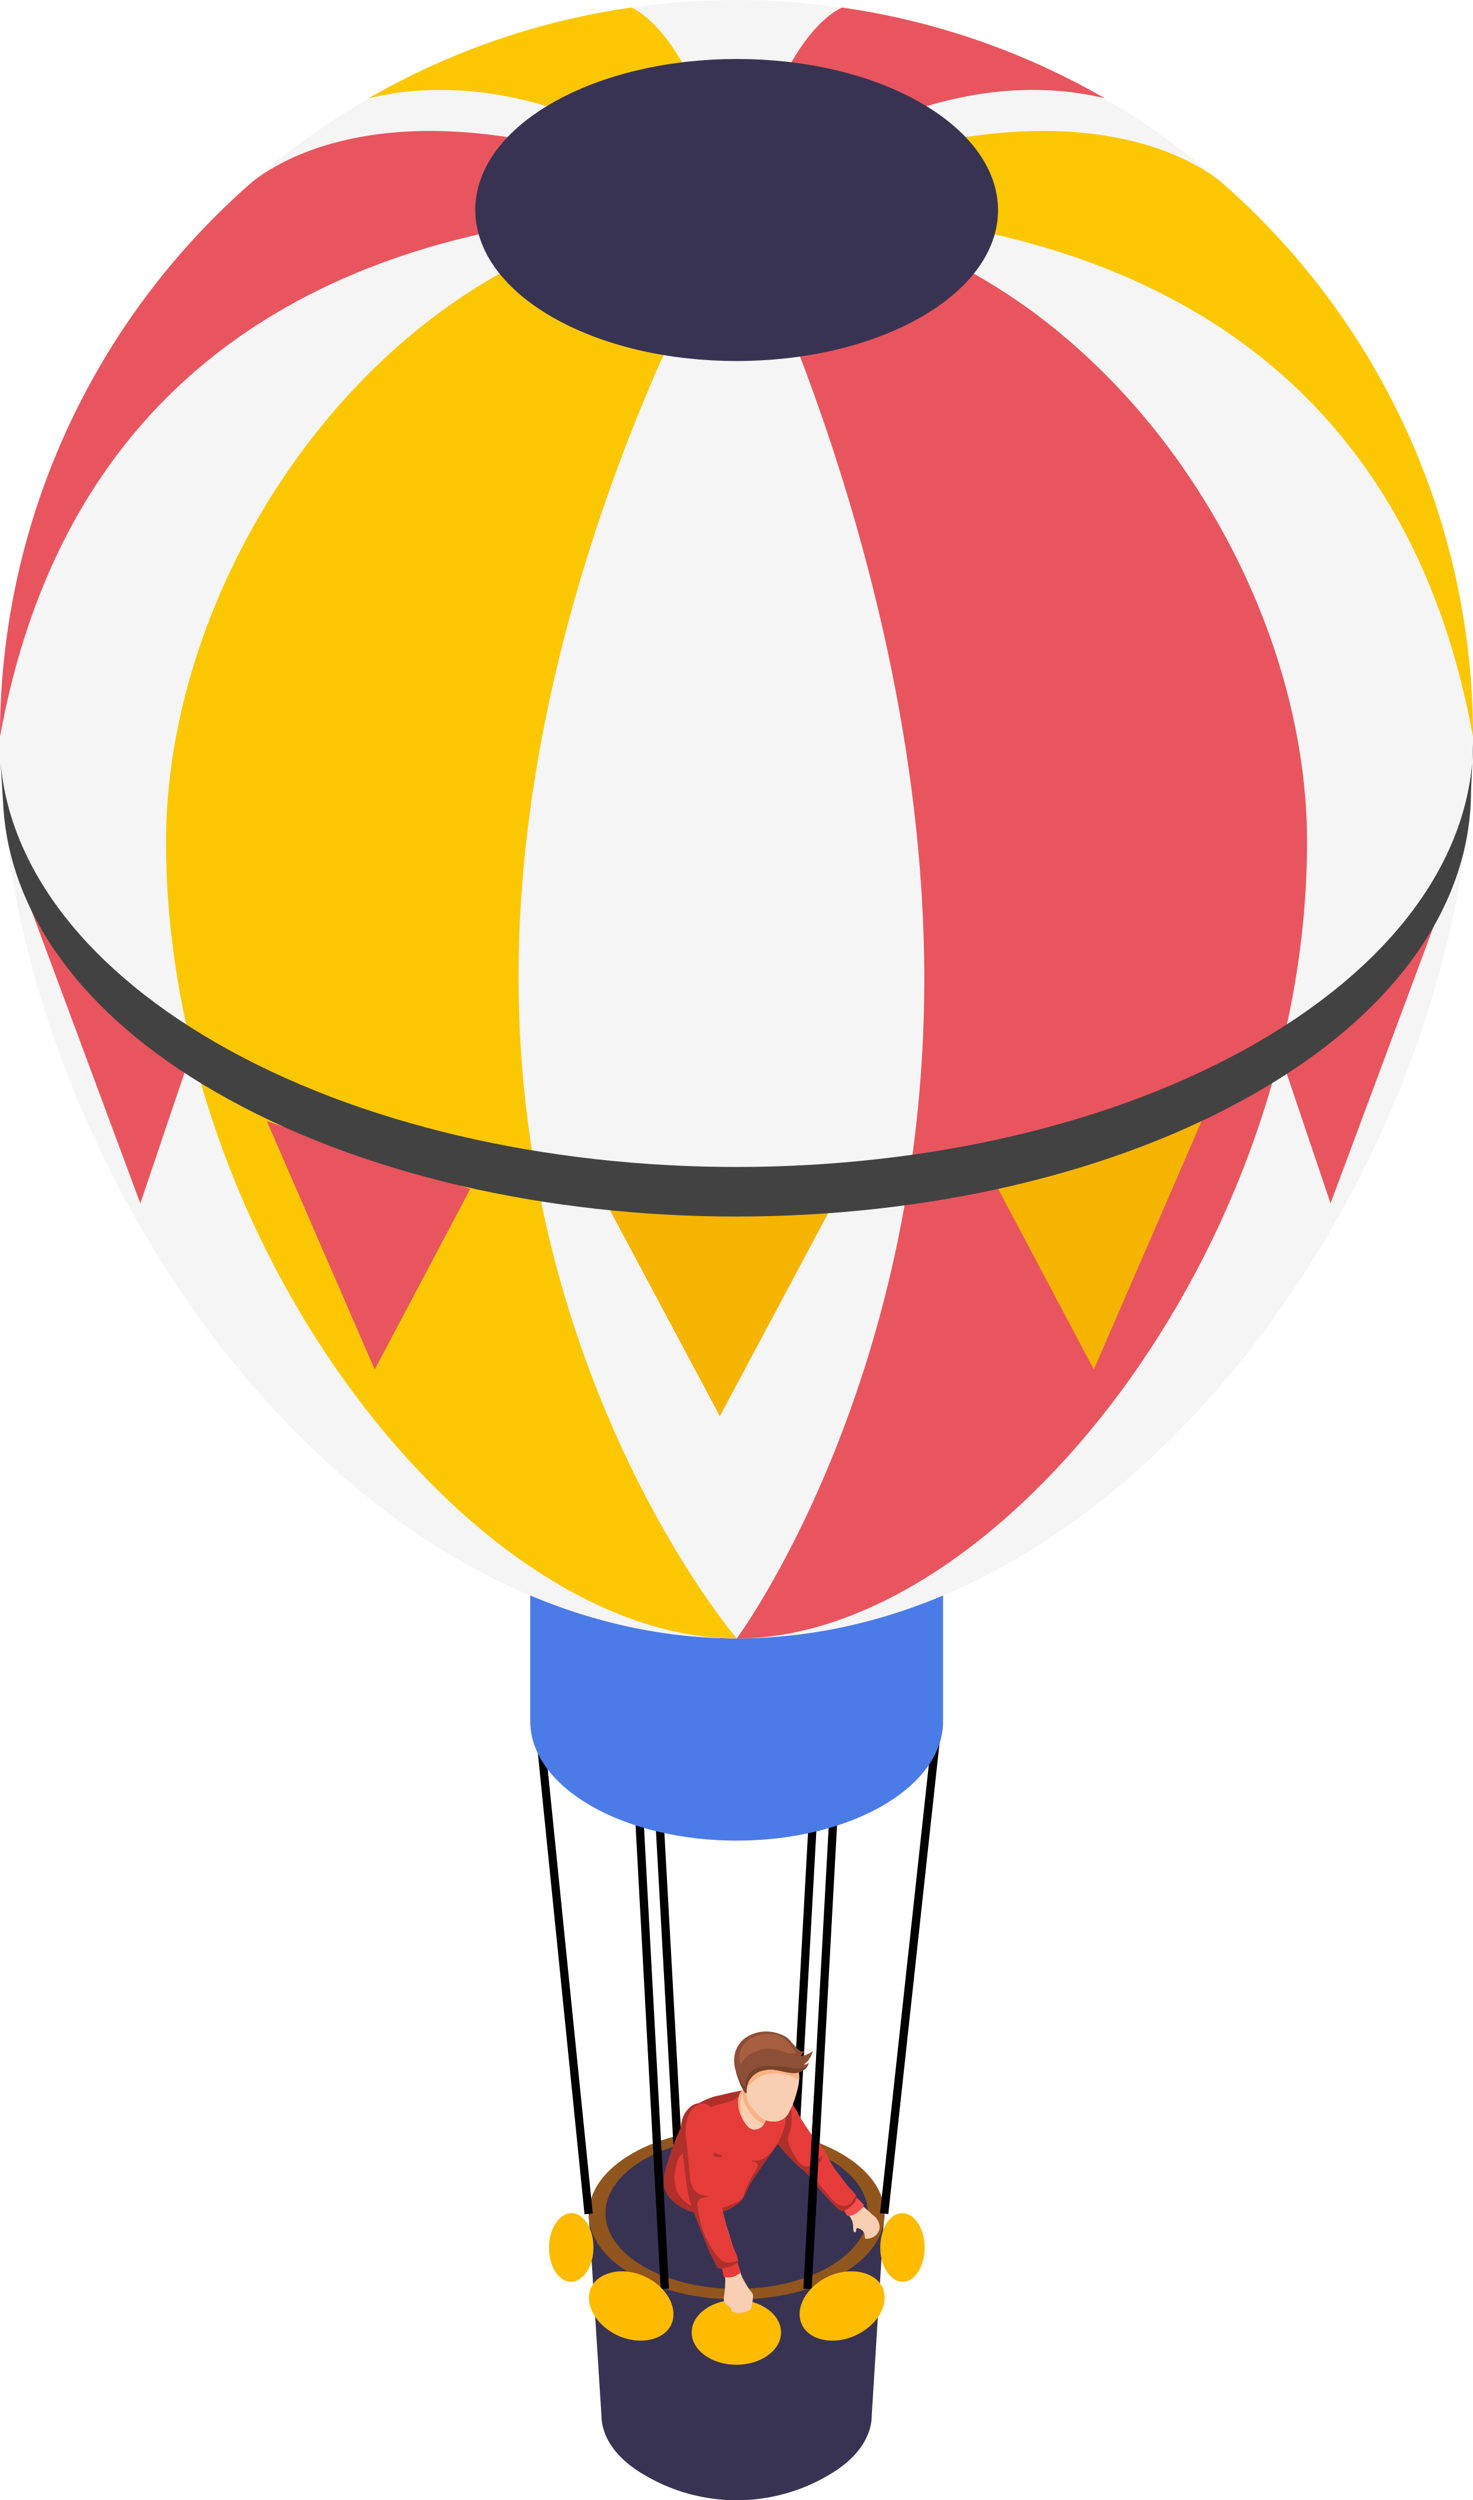 <svg xmlns="http://www.w3.org/2000/svg" viewBox="0 0 164.91 279.78"><defs><style>.cls-1{fill:#393353;}.cls-2{fill:#91561d;}.cls-3{fill:#fb0;}.cls-4{fill:#4a7be7;}.cls-5{fill:#ffb74d;}.cls-6{fill:#f5f5f5;}.cls-7{fill:#e8555e;}.cls-8{fill:#fbc700;}.cls-9{fill:#f5b400;}.cls-10{fill:#424242;}.cls-11{fill:#f8cfb3;}.cls-12{fill:#f74e4b;}.cls-13{fill:#e63c39;}.cls-14{fill:#af302a;}.cls-15{fill:#fd0;}.cls-16{fill:#fcb182;}.cls-17{fill:#8d4f36;}.cls-18{fill:#75422d;}.cls-19{fill:#a85e40;}</style></defs><title>globo</title><g id="Capa_2" data-name="Capa 2"><g id="Catalogo_productos" data-name="Catalogo productos"><path class="cls-1" d="M99,247.73H65.9l1.43,22.5h0c0,2.44,1.62,4.89,4.87,6.75a20.24,20.24,0,0,0,20.55,0c3.24-1.86,4.85-4.31,4.85-6.75h0Z"/><path class="cls-2" d="M94.18,254.51c-6.48,3.73-16.95,3.73-23.42,0s-6.46-9.78,0-13.52,16.94-3.74,23.42,0S100.65,250.76,94.18,254.51Z"/><path class="cls-1" d="M92.85,253.65c-5.73,3.31-15,3.31-20.76,0s-5.72-8.68,0-12,15-3.31,20.76,0S98.59,250.33,92.85,253.65Z"/><path class="cls-3" d="M101,247.65c1.36,0,2.51,1.72,2.52,3.84s-1.09,3.84-2.45,3.85-2.52-1.71-2.52-3.82S99.58,247.68,101,247.65Z"/><polygon points="89.44 240.15 88.52 240.11 91.39 188.38 92.31 188.43 89.44 240.15"/><polygon points="75.4 240.15 72.52 188.43 73.45 188.38 76.33 240.11 75.4 240.15"/><rect x="74.08" y="219.5" width="55.86" height="0.93" transform="translate(-127.7 297.56) rotate(-83.79)"/><polygon points="65.44 247.78 59.88 192.86 60.79 192.76 66.36 247.69 65.44 247.78"/><polygon points="90.87 256.16 89.94 256.11 92.83 203.48 93.75 203.53 90.87 256.16"/><rect x="72.52" y="203" width="0.93" height="53.17" transform="translate(-12.3 4.28) rotate(-3.1)"/><path class="cls-3" d="M87.44,261c0,2-2.23,3.62-5,3.62s-5-1.63-5-3.62,2.23-3.64,5-3.64S87.44,259,87.44,261Z"/><path class="cls-3" d="M98.81,256c.81,1.82-.56,4.22-3.06,5.35s-5.2.53-6-1.28.56-4.22,3-5.34S98,254.21,98.81,256Z"/><path class="cls-3" d="M64,247.65c-1.38,0-2.52,1.72-2.54,3.84s1.1,3.84,2.46,3.85,2.51-1.71,2.52-3.82S65.38,247.68,64,247.65Z"/><path class="cls-3" d="M66.17,256c-.82,1.82.55,4.22,3,5.35s5.21.53,6-1.28-.55-4.22-3-5.34S67,254.21,66.17,256Z"/><path class="cls-4" d="M105.58,169H59.37v23.64h0c0,3.41,2.26,6.81,6.77,9.42,9,5.21,23.64,5.21,32.67,0,4.5-2.61,6.77-6,6.77-9.42h0Z"/><path class="cls-5" d="M98.81,178.42c-9,5.21-23.65,5.21-32.67,0s-9-13.64,0-18.87,23.64-5.21,32.67,0S107.83,173.21,98.81,178.42Z"/><path class="cls-6" d="M164.9,82.44C164.9,128,128,183.34,82.48,183.34S0,128,0,82.44a82.43,82.43,0,1,1,164.87,0Z"/><path class="cls-7" d="M146.33,94.19c0,45.52-34.58,89.16-63.85,89.16,0,0,21-28.25,21-73.78s-21-86.07-21-86.07C118.52,23.5,146.33,61.11,146.33,94.19Z"/><path class="cls-8" d="M18.59,94.19c0,45.52,34.61,89.16,63.89,89.16,0,0-24.43-28.51-24.43-74S82.48,23.5,82.48,23.5C46.43,23.5,18.59,61.11,18.59,94.19Z"/><path class="cls-8" d="M136.71,20.36C133,17.36,117,7.63,82.48,23.5c37.47-.66,74,12.67,82.43,58.94A82.24,82.24,0,0,0,136.71,20.36Z"/><path class="cls-7" d="M28.24,20.36c3.76-3,19.69-12.73,54.24,3.14C45,22.84,8.42,36.17,0,82.44A82.23,82.23,0,0,1,28.24,20.36Z"/><path class="cls-8" d="M82.48,23.5S62.67,5.86,41.26,11A82.09,82.09,0,0,1,70.7.84C78.35,4.69,82.48,23.5,82.48,23.5Z"/><path class="cls-7" d="M82.48,23.5S102.27,5.86,123.69,11A82.17,82.17,0,0,0,94.26.84C86.6,4.69,82.48,23.5,82.48,23.5Z"/><path class="cls-1" d="M103.17,35.45c-11.43,6.6-30,6.6-41.4,0s-11.43-17.31,0-23.9,30-6.61,41.4,0S114.61,28.85,103.17,35.45Z"/><polygon class="cls-7" points="20.65 120.06 15.71 134.66 3.48 101.78 20.65 120.06"/><polygon class="cls-7" points="144.03 120.06 148.96 134.66 161.21 101.78 144.03 120.06"/><polygon class="cls-9" points="111.75 133.04 122.46 153.25 134.53 125.45 111.75 133.04"/><polygon class="cls-9" points="68.26 135.37 80.59 158.47 92.92 135.37 68.26 135.37"/><polygon class="cls-7" points="52.65 133.04 41.95 153.25 29.87 125.45 52.65 133.04"/><path class="cls-10" d="M0,84.28C.55,96,8.6,107.67,24.13,116.65c32.2,18.58,84.44,18.58,116.64,0,16.1-9.31,24.15-21.48,24.15-33.68l-.23,5.55c0,12.19-7.82,24.37-23.92,33.67-32.2,18.59-84.44,18.59-116.64,0C8.6,113.23.9,101.58.35,89.84Z"/><path class="cls-11" d="M85.69,236.68a3,3,0,0,0,.53,1.49,17.88,17.88,0,0,0,1.18,1.74l0,0A17.57,17.57,0,0,0,90,242.63a11.32,11.32,0,0,1,1.45,1.65,20,20,0,0,0,1.8,2c.19.18.39.36.6.53A7.29,7.29,0,0,1,95.11,248a2,2,0,0,1,.4,1,3.47,3.47,0,0,0,.05.64c0,.08.09.17.17.16s.12-.13.12-.22,0-.2.09-.24a.21.21,0,0,1,.12,0,1,1,0,0,1,.74.68c0,.15,0,.43.12.5a1.42,1.42,0,0,0,.56-.08h0a1.35,1.35,0,0,0,1-1.18,1.71,1.71,0,0,0-.78-1.41,16.43,16.43,0,0,0-1.24-1.08,10.38,10.38,0,0,1-1.07-1.18l-.86-1c-.5-.61-.91-1.33-1.35-2a7.53,7.53,0,0,1-.73-1.31,5,5,0,0,0-.85-1.18,18.71,18.71,0,0,1-2-2.86,3.92,3.92,0,0,0-1.63-2,1.66,1.66,0,0,0-2.3,1.53Z"/><path class="cls-12" d="M95.25,245.72c.09-.08.37.08.46.12a2.18,2.18,0,0,1,.42.29,4.37,4.37,0,0,1,.45.46s.09.08.1.13a.33.33,0,0,1-.09.31,3.31,3.31,0,0,1-.5.46,1.8,1.8,0,0,1-1.13.48c-.15,0-.22-.18-.29-.3a3.74,3.74,0,0,1-.37-1,2,2,0,0,0,.34-.19,1.76,1.76,0,0,0,.28-.28,3.65,3.65,0,0,0,.24-.34A.91.91,0,0,1,95.25,245.72Z"/><path class="cls-13" d="M85.11,236.19a3.4,3.4,0,0,0,.6,1.67l.16.25A19.53,19.53,0,0,0,87,239.8l0,0a19.51,19.51,0,0,0,2.88,3,12.48,12.48,0,0,1,1.62,1.84,22.9,22.9,0,0,0,2,2.19c.25.24.54.65.92.58a1.92,1.92,0,0,0,.71-.42,2.58,2.58,0,0,0,.58-.6.8.8,0,0,0,.14-.66.5.5,0,0,0-.05-.12,3,3,0,0,0-.36-.44c-.19-.21-.4-.4-.57-.62l-.57-.74c-.29-.39-.6-.77-.87-1.17a8.65,8.65,0,0,1-.82-1.47,5.6,5.6,0,0,0-.95-1.32,21,21,0,0,1-2.23-3.2,8.64,8.64,0,0,0-1-1.58,2.34,2.34,0,0,0-.74-.59l-.11-.05a1.86,1.86,0,0,0-2.58,1.71Z"/><path class="cls-14" d="M87.8,234.53a2.54,2.54,0,0,0-.79.74,6,6,0,0,0-1.14,2.85A19.53,19.53,0,0,0,87,239.8l0,0a19.51,19.51,0,0,0,2.88,3,12.48,12.48,0,0,1,1.62,1.84,22.9,22.9,0,0,0,2,2.19c.25.24.54.65.92.58a1.92,1.92,0,0,0,.71-.42,2.58,2.58,0,0,0,.58-.6.8.8,0,0,0,.14-.66l0,0c-.28.24-.39.64-.67.88a1.24,1.24,0,0,1-1.33.07,3.54,3.54,0,0,1-1-.94l-1.17-1.36a2.72,2.72,0,0,1-.44-.62,1.4,1.4,0,0,1,.19-1.45c.25-.3.65-.57.6-1-.61.21-.92,1-1.56,1.09s-1.1-.45-1.42-1a10.51,10.51,0,0,1-.6-1.16,2,2,0,0,1-.22-1,3.71,3.71,0,0,1,.24-.8,6.17,6.17,0,0,0,0-2.89l0-.58Z"/><path class="cls-13" d="M74.33,244.43c.19,1.85,2.47,3.07,4.14,3.28a5.65,5.65,0,0,0,3.94-1,3.22,3.22,0,0,0,.72-.67l0-.07.09-.13c.33-.55.53-1.16.87-1.71s.56-.85.85-1.27c.78-1.13,1.58-2.26,2.4-3.36A5.1,5.1,0,0,0,88.2,236a2.71,2.71,0,0,0-.06-.36,2.4,2.4,0,0,0-.76-1.37c-.44-.95-1.87-.73-2.69-.6l-.86.15c-1.07.19-2.12.41-3.18.67a7.18,7.18,0,0,0-3,1.31,5.29,5.29,0,0,0-1.22,1.85,34.64,34.64,0,0,0-1.75,4.63A5.68,5.68,0,0,0,74.33,244.43Z"/><path class="cls-14" d="M83.18,246l.09-.13c.33-.55.53-1.16.87-1.71s.56-.85.85-1.27c.78-1.13,1.58-2.26,2.4-3.36A5.1,5.1,0,0,0,88.2,236a2.71,2.71,0,0,0-.06-.36c-.25.06-.48.25-.45.49L88,237a6.83,6.83,0,0,1-1.5,3.62,3.56,3.56,0,0,1-1,.92,1.84,1.84,0,0,1-1.36.19c0,.07.05.14.12.15a1.44,1.44,0,0,0,.22,0,.46.46,0,0,1,.33.52,1.44,1.44,0,0,1-.28.61A9.66,9.66,0,0,0,83.18,246Z"/><path class="cls-14" d="M74.66,242.25a34.64,34.64,0,0,1,1.75-4.63,5.29,5.29,0,0,1,1.22-1.85,7.18,7.18,0,0,1,3-1.31c1.06-.26,2.11-.48,3.18-.67a.62.62,0,0,1,0,.2l-.74.27c-1,1.23-2.92,1-4.21,1.93a4.93,4.93,0,0,0-1.17,1.27c-.25.36-.48.73-.69,1.11A2.63,2.63,0,0,0,78.17,240a7.76,7.76,0,0,0,2.53,1.13c.05,0,.11,0,.14.08s-.1.17-.21.18a4.14,4.14,0,0,1-1.76-.46,3,3,0,0,0-1.78-.31,2,2,0,0,0-1.37,1.7,4.59,4.59,0,0,0,.11,3,3.89,3.89,0,0,0,3.82,1.95,8.33,8.33,0,0,0,3.49-1.2,3.22,3.22,0,0,1-.72.67,5.65,5.65,0,0,1-3.94,1c-1.67-.21-4-1.43-4.14-3.28A5.68,5.68,0,0,1,74.66,242.25Z"/><g id="_Grupo_" data-name="&lt;Grupo&gt;"><path id="_Trazado_" data-name="&lt;Trazado&gt;" class="cls-15" d="M84.11,231.5s.71.84,1,1.2l.23.29a1.36,1.36,0,0,1,.35.79,1.78,1.78,0,0,1-1.11,1.63,2.25,2.25,0,0,1-1.66,0Z"/><path id="_Trazado_2" data-name="&lt;Trazado&gt;" class="cls-3" d="M82.91,235.37l.87-2.82.17,0,.1,1.38a4.47,4.47,0,0,0,.09.7,1.53,1.53,0,0,0,.16.43,1.31,1.31,0,0,0,.31.36l0,0A2.25,2.25,0,0,1,82.91,235.37Z"/><path class="cls-11" d="M82.88,236.53a3.81,3.81,0,0,0,.32.71,4.62,4.62,0,0,0,.5.7,1.08,1.08,0,0,0,.59.35,1.24,1.24,0,0,0,1.28-.66l.06-.12c.14-.29.28-.59.41-.89,0-.07.17-.28.15-.37s-.56-3-1.83-3c-.15-.2-.28-.25-.37-.06l-.06.12a1.9,1.9,0,0,0-1.27,1.53A3.55,3.55,0,0,0,82.88,236.53Z"/><path class="cls-16" d="M82.88,236.53a3.81,3.81,0,0,0,.32.71c-.06-.4-.23-.77-.29-1.17a8.76,8.76,0,0,1,.13-1.79c.11,0,.15.15.15.26a2.34,2.34,0,0,0,.11.67,2.54,2.54,0,0,0,.24.47,6.52,6.52,0,0,0,.82,1.21,2.3,2.3,0,0,0,1.21.74l.06-.12c.14-.29.28-.59.41-.89,0-.07.17-.28.15-.37s-.56-3-1.83-3c-.15-.2-.28-.25-.37-.06l-.06.12a1.9,1.9,0,0,0-1.27,1.53A3.55,3.55,0,0,0,82.88,236.53Z"/><path class="cls-11" d="M83.2,232.94c0,.16.07.31.11.47l.11.46.21.86a2.06,2.06,0,0,0,.55,1.13l.06.07c.62.74,1.21,1.5,2.29,1.47a1.82,1.82,0,0,0,1.79-1,10.61,10.61,0,0,0,.94-2.5,5.94,5.94,0,0,0,.21-1.22,1.42,1.42,0,0,0,0-.24c0-.45-.08-.9-.15-1.35l0-.21a1.81,1.81,0,0,0-1.35-1.32s-3.68.47-4.52,2c0,.19-.21.5-.24.71A1.54,1.54,0,0,0,83.2,232.94Z"/><path class="cls-16" d="M83.29,233.42c0,.07.09.12.21.06.66-.33,1.16-.94,1.85-1.22a3.15,3.15,0,0,1,.86-.21,5.24,5.24,0,0,1,2.72.42,2.73,2.73,0,0,0,.42.21c.16,0,.14-.11.12-.24,0-.45-.08-.9-.15-1.35l-.1,0c-.34-.07-.7-.12-1-.17a8.94,8.94,0,0,0-3.43.17,3.48,3.48,0,0,0-1.46.67,1.15,1.15,0,0,0-.33.43,1,1,0,0,0,0,.68,1.77,1.77,0,0,0,.26.46Z"/></g><path class="cls-11" d="M76.66,241.52a11.3,11.3,0,0,1,.21,1.26,7.32,7.32,0,0,0,.24,1.22c.31.94.78,1.82,1,2.78a19.88,19.88,0,0,0,1.54,4c.25.5.67,1.6,1,2.52s.52,1.46.53,1.51a.54.54,0,0,1,0,.08,2.49,2.49,0,0,1,0,.61l0,.19c0,.32-.05.64-.08,1a2.39,2.39,0,0,0-.05.79.91.91,0,0,0,.35.44c.24.19.5.35.51.7a.12.12,0,0,0,0,.07.11.11,0,0,0,.06,0,2.22,2.22,0,0,0,2-.23c.2-.17.24-.62.31-1.19s0-.64-.37-1.05a14.29,14.29,0,0,1-.83-1.42,16.7,16.7,0,0,1-.63-2c-.36-1.23-.78-2.69-1-3.31s-.41-1.55-.62-2.31a15.17,15.17,0,0,1-.37-2.07,16.16,16.16,0,0,0-.57-1.79,12.94,12.94,0,0,1-.06-4.34,6.6,6.6,0,0,0,.18-2.15,1.55,1.55,0,0,0-.74-1,1.85,1.85,0,0,0-.44-.17,1.77,1.77,0,0,0-1.57.35C75.82,237.37,76.24,239.87,76.66,241.52Z"/><path class="cls-13" d="M81.78,253.12l.79,0c-.05.12.11.41.15.53s.11.33.16.49,0,.22-.15.32a3,3,0,0,1-.85.37,3.27,3.27,0,0,1-.71,0c-.22,0-.21-.4-.25-.58s-.14-.85-.12-.85A3.61,3.61,0,0,0,81.78,253.12Z"/><path class="cls-17" d="M82.35,231.66c.06.22.12.44.19.65a7,7,0,0,0,.29.77c0,.09.2.46.36.75s.25.41.33.39.06-.06.07-.11a2.3,2.3,0,0,1,2-2.44,3.13,3.13,0,0,1,.62-.09,3.48,3.48,0,0,1,.7.07c.83.14,1.92.53,2.74.19a1.64,1.64,0,0,0,.84-.82,1.39,1.39,0,0,0,.07-.19.79.79,0,0,1-.57.2,2.61,2.61,0,0,0,1-1.48c-.31.19-1,.59-1.33.48.09-.17.28-.3.39-.49a.68.68,0,0,1-.56-.1,2.08,2.08,0,0,1-.42-.4c-.21-.24-.44-.47-.63-.73a2.6,2.6,0,0,0-1.14-.7,4.3,4.3,0,0,0-2.14-.24,3.69,3.69,0,0,0-.6.14,3.78,3.78,0,0,0-1.24.63,3.24,3.24,0,0,0-1,1.47A3.65,3.65,0,0,0,82.35,231.66Z"/><path class="cls-18" d="M82.37,231.68a7,7,0,0,0,.46,1.4c0,.09.2.46.36.75s.25.41.33.39.06-.06.07-.11a2.3,2.3,0,0,1,2-2.44,3.13,3.13,0,0,1,.62-.09,3.48,3.48,0,0,1,.7.07c.83.14,1.92.53,2.74.19a1.64,1.64,0,0,0,.84-.82,1.6,1.6,0,0,1-1,.44,6,6,0,0,1-1.27-.12,13,13,0,0,0-2.56-.12,2.81,2.81,0,0,0-.81.13,2,2,0,0,0-.75.48,2.21,2.21,0,0,0-.67,1.65c-.12,0-.22-.09-.28-.2C82.77,232.78,82.61,232.2,82.37,231.68Z"/><path class="cls-19" d="M82.81,229.88a2.29,2.29,0,0,1,.27-.8,2.85,2.85,0,0,1,1.48-1.23,4.16,4.16,0,0,1,1.93-.22,2.67,2.67,0,0,1,.78.19c.84.37,1.27,1.25,1.88,1.88,0,0-.51.11-.57.11a1.45,1.45,0,0,1-.51-.08c-.38-.14-.78-.29-1.17-.4a3.81,3.81,0,0,0-2.29.24,4.07,4.07,0,0,0-.59.26A3.11,3.11,0,0,0,82.95,231,2,2,0,0,1,82.81,229.88Z"/><path class="cls-13" d="M76.36,240.44c.05.34.1.69.14,1,.12.92.22,1.85.34,2.77a14.09,14.09,0,0,0,.3,1.76,13.5,13.5,0,0,0,.48,1.4c.58,1.51,1.17,3,1.76,4.46.24.6.58,1.15.84,1.73a.47.47,0,0,0,.16.23,1.25,1.25,0,0,0,.78,0,2.56,2.56,0,0,0,1.48-.69l0,0a.1.1,0,0,0,0-.06l0-.09a5.74,5.74,0,0,0-.21-.74,10.48,10.48,0,0,1-.5-1.2c-.11-.38-.23-.76-.36-1.13-.28-.77-.43-1.62-.65-2.41a16,16,0,0,1-.38-2.17c-.1-.83-.4-1.65-.5-2.49-.12-1-.15-2-.19-3s.47-2.05.23-3.15a1.62,1.62,0,0,0-.78-1.08,1.8,1.8,0,0,0-.46-.18,1.26,1.26,0,0,0-.33,0,1.72,1.72,0,0,0-1.16.42,3,3,0,0,0-.92,1.44A6.78,6.78,0,0,0,76.36,240.44Z"/><path class="cls-14" d="M76.36,240.44c.05.34.1.69.14,1,.12.92.22,1.85.34,2.77a14.09,14.09,0,0,0,.3,1.76,13.5,13.5,0,0,0,.48,1.4c.58,1.51,1.17,3,1.76,4.46.24.6.58,1.15.84,1.73a.47.47,0,0,0,.16.23,1.25,1.25,0,0,0,.78,0,2.56,2.56,0,0,0,1.48-.69l0,0a.1.1,0,0,0,0-.06l0-.09a2.68,2.68,0,0,1-1.38.21,1.89,1.89,0,0,1-1-.75,10.23,10.23,0,0,1-2.13-5.54.69.69,0,0,1,.59-.94l1.33-.29a2.72,2.72,0,0,1-2.1-.31,2.69,2.69,0,0,1-.71-1.88c-.13-1.27-.25-2.55-.38-3.82a5.35,5.35,0,0,1,.32-3.14,2.33,2.33,0,0,1,1.26-1.09l0-.05a1.72,1.72,0,0,0-1.16.42,3,3,0,0,0-.92,1.44A6.78,6.78,0,0,0,76.36,240.44Z"/><polygon points="91.13 234.53 90.39 247.96 91.26 249.07 92.09 231.95 91.13 234.53"/></g></g></svg>
